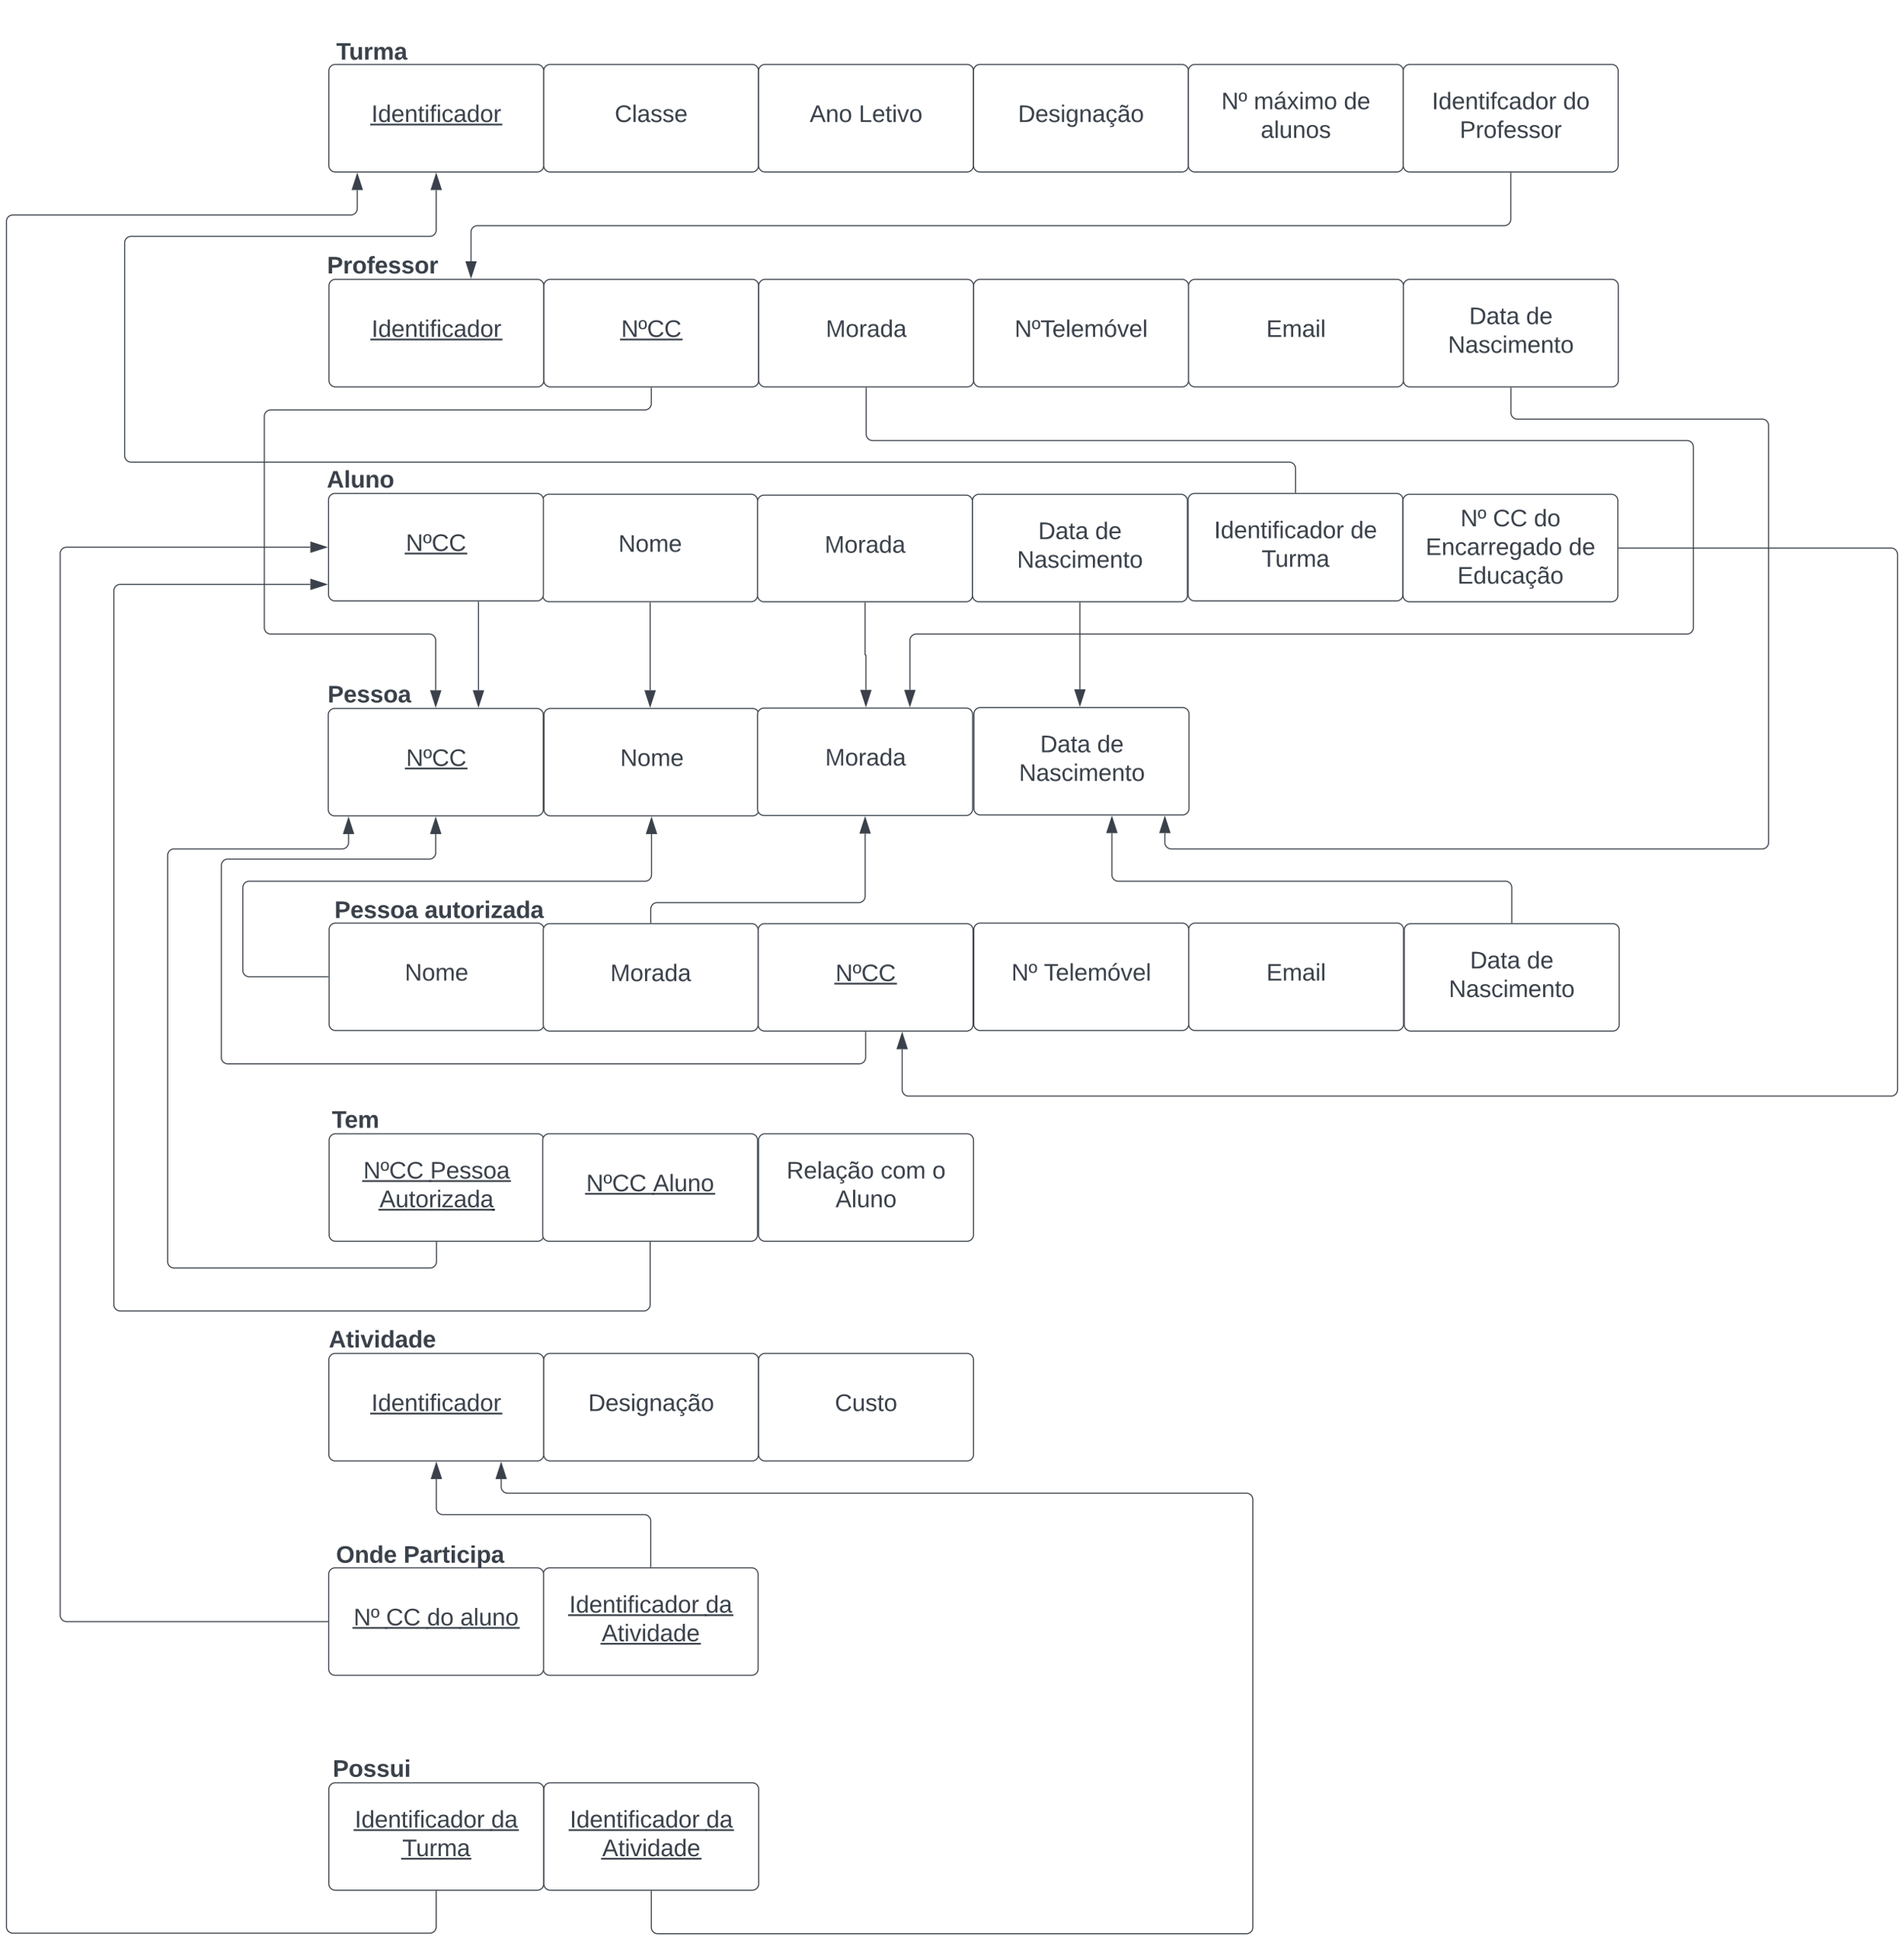 <svg xmlns="http://www.w3.org/2000/svg" xmlns:xlink="http://www.w3.org/1999/xlink" xmlns:lucid="lucid" width="1772" height="1805.5"><g transform="translate(1906 -240)" lucid:page-tab-id="0_0"><path d="M-2000 0H0v2500h-2000z" fill="#fff"/><path d="M-1600 306a6 6 0 0 1 6-6h188a6 6 0 0 1 6 6v88a6 6 0 0 1-6 6h-188a6 6 0 0 1-6-6z" stroke="#3a414a" fill="#fff"/><use xlink:href="#a" transform="matrix(1,0,0,1,-1588,312) translate(27.599 41.528)"/><path d="M-1400 306a6 6 0 0 1 6-6h188a6 6 0 0 1 6 6v88a6 6 0 0 1-6 6h-188a6 6 0 0 1-6-6z" stroke="#3a414a" fill="#fff"/><use xlink:href="#b" transform="matrix(1,0,0,1,-1388,312) translate(54.111 41.528)"/><path d="M-1200 306a6 6 0 0 1 6-6h188a6 6 0 0 1 6 6v88a6 6 0 0 1-6 6h-188a6 6 0 0 1-6-6z" stroke="#3a414a" fill="#fff"/><use xlink:href="#c" transform="matrix(1,0,0,1,-1188,312) translate(35.562 41.528)"/><use xlink:href="#d" transform="matrix(1,0,0,1,-1188,312) translate(81.241 41.528)"/><path d="M-1000 306a6 6 0 0 1 6-6h188a6 6 0 0 1 6 6v88a6 6 0 0 1-6 6h-188a6 6 0 0 1-6-6z" stroke="#3a414a" fill="#fff"/><use xlink:href="#e" transform="matrix(1,0,0,1,-988,312) translate(29.42 41.528)"/><path d="M-800 306a6 6 0 0 1 6-6h188a6 6 0 0 1 6 6v88a6 6 0 0 1-6 6h-188a6 6 0 0 1-6-6z" stroke="#3a414a" fill="#fff"/><use xlink:href="#f" transform="matrix(1,0,0,1,-788,312) translate(18.648 29.653)"/><use xlink:href="#g" transform="matrix(1,0,0,1,-788,312) translate(48.895 29.653)"/><use xlink:href="#h" transform="matrix(1,0,0,1,-788,312) translate(132.66 29.653)"/><use xlink:href="#i" transform="matrix(1,0,0,1,-788,312) translate(55.315 56.319)"/><path d="M-1600 266a6 6 0 0 1 6-6h68a6 6 0 0 1 6 6v48a6 6 0 0 1-6 6h-68a6 6 0 0 1-6-6z" stroke="#000" stroke-opacity="0" fill="#fff" fill-opacity="0"/><use xlink:href="#j" transform="matrix(1,0,0,1,-1595,265) translate(1.944 30.528)"/><path d="M-1600 1505.5a6 6 0 0 1 6-6h188a6 6 0 0 1 6 6v88a6 6 0 0 1-6 6h-188a6 6 0 0 1-6-6z" stroke="#3a414a" fill="#fff"/><use xlink:href="#a" transform="matrix(1,0,0,1,-1588,1511.5) translate(27.599 41.528)"/><path d="M-1400 1505.5a6 6 0 0 1 6-6h188a6 6 0 0 1 6 6v88a6 6 0 0 1-6 6h-188a6 6 0 0 1-6-6z" stroke="#3a414a" fill="#fff"/><use xlink:href="#e" transform="matrix(1,0,0,1,-1388,1511.5) translate(29.42 41.528)"/><path d="M-1200 1505.5a6 6 0 0 1 6-6h188a6 6 0 0 1 6 6v88a6 6 0 0 1-6 6h-188a6 6 0 0 1-6-6z" stroke="#3a414a" fill="#fff"/><use xlink:href="#k" transform="matrix(1,0,0,1,-1188,1511.5) translate(59.019 41.528)"/><path d="M-1600.13 1465.5a6 6 0 0 1 6-6h88a6 6 0 0 1 6 6v48a6 6 0 0 1-6 6h-88a6 6 0 0 1-6-6z" stroke="#000" stroke-opacity="0" fill="#fff" fill-opacity="0"/><use xlink:href="#l" transform="matrix(1,0,0,1,-1595.134,1464.5) translate(-4.877 29.444)"/><path d="M-1599.73 1105a6 6 0 0 1 6-6h188a6 6 0 0 1 6 6v88a6 6 0 0 1-6 6h-188a6 6 0 0 1-6-6z" stroke="#3a414a" fill="#fff"/><use xlink:href="#m" transform="matrix(1,0,0,1,-1587.731,1111) translate(58.432 41.528)"/><path d="M-1200.4 1105.5a6 6 0 0 1 6-6h188a6 6 0 0 1 6 6v88a6 6 0 0 1-6 6h-188a6 6 0 0 1-6-6z" stroke="#3a414a" fill="#fff"/><use xlink:href="#n" transform="matrix(1,0,0,1,-1188.403,1111.5) translate(59.975 41.528)"/><path d="M-1400.4 1105.5a6 6 0 0 1 6-6h188a6 6 0 0 1 6 6v88a6 6 0 0 1-6 6h-188a6 6 0 0 1-6-6z" stroke="#3a414a" fill="#fff"/><use xlink:href="#o" transform="matrix(1,0,0,1,-1388.403,1111.5) translate(50.407 41.528)"/><path d="M-999.73 1105a6 6 0 0 1 6-6h188a6 6 0 0 1 6 6v88a6 6 0 0 1-6 6h-188a6 6 0 0 1-6-6z" stroke="#3a414a" fill="#fff"/><use xlink:href="#f" transform="matrix(1,0,0,1,-987.731,1111) translate(23 41.528)"/><use xlink:href="#p" transform="matrix(1,0,0,1,-987.731,1111) translate(53.247 41.528)"/><path d="M-799.73 1105a6 6 0 0 1 6-6h188a6 6 0 0 1 6 6v88a6 6 0 0 1-6 6h-188a6 6 0 0 1-6-6z" stroke="#3a414a" fill="#fff"/><use xlink:href="#q" transform="matrix(1,0,0,1,-787.731,1111) translate(60.315 41.528)"/><path d="M-599.06 1105.5a6 6 0 0 1 6-6h188a6 6 0 0 1 6 6v88a6 6 0 0 1-6 6h-188a6 6 0 0 1-6-6z" stroke="#3a414a" fill="#fff"/><use xlink:href="#r" transform="matrix(1,0,0,1,-587.059,1111.5) translate(49.142 29.653)"/><use xlink:href="#h" transform="matrix(1,0,0,1,-587.059,1111.5) translate(102.167 29.653)"/><use xlink:href="#s" transform="matrix(1,0,0,1,-587.059,1111.5) translate(29.451 56.319)"/><path d="M-1599.73 1065a6 6 0 0 1 6-6h228a6 6 0 0 1 6 6v48a6 6 0 0 1-6 6h-228a6 6 0 0 1-6-6z" stroke="#000" stroke-opacity="0" fill="#fff" fill-opacity="0"/><use xlink:href="#t" transform="matrix(1,0,0,1,-1594.731,1064) translate(0 30.278)"/><use xlink:href="#u" transform="matrix(1,0,0,1,-1594.731,1064) translate(83.889 30.278)"/><path d="M-1400.94 705.94a6 6 0 0 1 6-6h188a6 6 0 0 1 6 6v88a6 6 0 0 1-6 6h-188a6 6 0 0 1-6-6z" stroke="#3a414a" fill="#fff"/><use xlink:href="#m" transform="matrix(1,0,0,1,-1388.941,711.938) translate(58.432 41.528)"/><path d="M-1200.94 706.8a6 6 0 0 1 6-6h188a6 6 0 0 1 6 6V794a6 6 0 0 1-6 6h-188a6 6 0 0 1-6-6z" stroke="#3a414a" fill="#fff"/><use xlink:href="#o" transform="matrix(1,0,0,1,-1188.941,712.812) translate(50.407 41.528)"/><path d="M-1600.27 705.2a6 6 0 0 1 6-6h188a6 6 0 0 1 6 6v88a6 6 0 0 1-6 6h-188a6 6 0 0 1-6-6z" stroke="#3a414a" fill="#fff"/><use xlink:href="#n" transform="matrix(1,0,0,1,-1588.269,711.188) translate(59.975 41.528)"/><path d="M-1000.94 706a6 6 0 0 1 6-6h188a6 6 0 0 1 6 6v88a6 6 0 0 1-6 6h-188a6 6 0 0 1-6-6z" stroke="#3a414a" fill="#fff"/><use xlink:href="#r" transform="matrix(1,0,0,1,-988.941,712) translate(49.142 29.653)"/><use xlink:href="#h" transform="matrix(1,0,0,1,-988.941,712) translate(102.167 29.653)"/><use xlink:href="#s" transform="matrix(1,0,0,1,-988.941,712) translate(29.451 56.319)"/><path d="M-1600.54 665.3a6 6 0 0 1 6-6h48a6 6 0 0 1 6 6v48a6 6 0 0 1-6 6h-48a6 6 0 0 1-6-6z" stroke="#000" stroke-opacity="0" fill="#fff" fill-opacity="0"/><use xlink:href="#v" transform="matrix(1,0,0,1,-1595.538,664.313) translate(-6.358 29.444)"/><path d="M-1599.87 506a6 6 0 0 1 6-6h188a6 6 0 0 1 6 6v88a6 6 0 0 1-6 6h-188a6 6 0 0 1-6-6z" stroke="#3a414a" fill="#fff"/><use xlink:href="#a" transform="matrix(1,0,0,1,-1587.866,512) translate(27.599 41.528)"/><path d="M-1399.87 506a6 6 0 0 1 6-6h188a6 6 0 0 1 6 6v88a6 6 0 0 1-6 6h-188a6 6 0 0 1-6-6z" stroke="#3a414a" fill="#fff"/><use xlink:href="#n" transform="matrix(1,0,0,1,-1387.866,512) translate(59.975 41.528)"/><path d="M-1199.87 506a6 6 0 0 1 6-6h188a6 6 0 0 1 6 6v88a6 6 0 0 1-6 6h-188a6 6 0 0 1-6-6z" stroke="#3a414a" fill="#fff"/><use xlink:href="#o" transform="matrix(1,0,0,1,-1187.866,512) translate(50.407 41.528)"/><path d="M-999.87 506a6 6 0 0 1 6-6h188a6 6 0 0 1 6 6v88a6 6 0 0 1-6 6h-188a6 6 0 0 1-6-6z" stroke="#3a414a" fill="#fff"/><use xlink:href="#w" transform="matrix(1,0,0,1,-987.866,512) translate(26.086 41.528)"/><path d="M-799.87 506a6 6 0 0 1 6-6h188a6 6 0 0 1 6 6v88a6 6 0 0 1-6 6h-188a6 6 0 0 1-6-6z" stroke="#3a414a" fill="#fff"/><use xlink:href="#q" transform="matrix(1,0,0,1,-787.866,512) translate(60.315 41.528)"/><path d="M-599.87 506a6 6 0 0 1 6-6h188a6 6 0 0 1 6 6v88a6 6 0 0 1-6 6h-188a6 6 0 0 1-6-6z" stroke="#3a414a" fill="#fff"/><use xlink:href="#r" transform="matrix(1,0,0,1,-587.866,512) translate(49.142 29.653)"/><use xlink:href="#h" transform="matrix(1,0,0,1,-587.866,512) translate(102.167 29.653)"/><use xlink:href="#s" transform="matrix(1,0,0,1,-587.866,512) translate(29.451 56.319)"/><path d="M-1594.87 466a6 6 0 0 1 6-6h78a6 6 0 0 1 6 6v48a6 6 0 0 1-6 6h-78a6 6 0 0 1-6-6z" stroke="#000" stroke-opacity="0" fill="#fff" fill-opacity="0"/><use xlink:href="#x" transform="matrix(1,0,0,1,-1589.866,465) translate(-11.759 29.444)"/><path d="M-800.27 705.2a6 6 0 0 1 6-6h188a6 6 0 0 1 6 6v88a6 6 0 0 1-6 6h-188a6 6 0 0 1-6-6z" stroke="#3a414a" fill="#fff"/><use xlink:href="#y" transform="matrix(1,0,0,1,-788.269,711.188) translate(12.167 29.653)"/><use xlink:href="#h" transform="matrix(1,0,0,1,-788.269,711.188) translate(139.142 29.653)"/><use xlink:href="#z" transform="matrix(1,0,0,1,-788.269,711.188) translate(56.395 56.319)"/><path d="M-1400.4 1705a6 6 0 0 1 6-6h188a6 6 0 0 1 6 6v88a6 6 0 0 1-6 6h-188a6 6 0 0 1-6-6z" stroke="#3a414a" fill="#fff"/><use xlink:href="#A" transform="matrix(1,0,0,1,-1388.403,1711) translate(12.167 29.653)"/><use xlink:href="#B" transform="matrix(1,0,0,1,-1388.403,1711) translate(139.142 29.653)"/><use xlink:href="#C" transform="matrix(1,0,0,1,-1388.403,1711) translate(42.383 56.319)"/><path d="M-1600.13 1705a6 6 0 0 1 6-6h188a6 6 0 0 1 6 6v88a6 6 0 0 1-6 6h-188a6 6 0 0 1-6-6z" stroke="#3a414a" fill="#fff"/><use xlink:href="#D" transform="matrix(1,0,0,1,-1588.134,1711) translate(11.241 41.528)"/><use xlink:href="#E" transform="matrix(1,0,0,1,-1588.134,1711) translate(41.488 41.528)"/><use xlink:href="#F" transform="matrix(1,0,0,1,-1588.134,1711) translate(79.636 41.528)"/><use xlink:href="#G" transform="matrix(1,0,0,1,-1588.134,1711) translate(110.5 41.528)"/><path d="M-1600 1905a6 6 0 0 1 6-6h188a6 6 0 0 1 6 6v88a6 6 0 0 1-6 6h-188a6 6 0 0 1-6-6z" stroke="#3a414a" fill="#fff"/><use xlink:href="#A" transform="matrix(1,0,0,1,-1588,1911) translate(12.167 29.653)"/><use xlink:href="#B" transform="matrix(1,0,0,1,-1588,1911) translate(139.142 29.653)"/><use xlink:href="#H" transform="matrix(1,0,0,1,-1588,1911) translate(56.395 56.319)"/><path d="M-1399.87 1905a6 6 0 0 1 6-6h188a6 6 0 0 1 6 6v88a6 6 0 0 1-6 6h-188a6 6 0 0 1-6-6z" stroke="#3a414a" fill="#fff"/><use xlink:href="#A" transform="matrix(1,0,0,1,-1387.866,1911) translate(12.167 29.653)"/><use xlink:href="#B" transform="matrix(1,0,0,1,-1387.866,1911) translate(139.142 29.653)"/><use xlink:href="#C" transform="matrix(1,0,0,1,-1387.866,1911) translate(42.383 56.319)"/><path d="M-1600 1865a6 6 0 0 1 6-6h68a6 6 0 0 1 6 6v48a6 6 0 0 1-6 6h-68a6 6 0 0 1-6-6z" stroke="#000" stroke-opacity="0" fill="#fff" fill-opacity="0"/><use xlink:href="#I" transform="matrix(1,0,0,1,-1595,1864) translate(-1.358 29.444)"/><path d="M-1600 1665a6 6 0 0 1 6-6h158a6 6 0 0 1 6 6v48a6 6 0 0 1-6 6h-158a6 6 0 0 1-6-6z" stroke="#000" stroke-opacity="0" fill="#fff" fill-opacity="0"/><use xlink:href="#J" transform="matrix(1,0,0,1,-1595,1664) translate(1.728 30.278)"/><use xlink:href="#K" transform="matrix(1,0,0,1,-1595,1664) translate(64.568 30.278)"/><path d="M-600 306a6 6 0 0 1 6-6h188a6 6 0 0 1 6 6v88a6 6 0 0 1-6 6h-188a6 6 0 0 1-6-6z" stroke="#3a414a" fill="#fff"/><use xlink:href="#L" transform="matrix(1,0,0,1,-588,312) translate(14.605 29.653)"/><use xlink:href="#M" transform="matrix(1,0,0,1,-588,312) translate(136.704 29.653)"/><use xlink:href="#N" transform="matrix(1,0,0,1,-588,312) translate(40.531 56.319)"/><path d="M-1500 2000v33a6 6 0 0 1-6 6h-388a6 6 0 0 1-6-6V446a6 6 0 0 1 6-6h314.53a6 6 0 0 0 6-6v-17.12" stroke="#3a414a" fill="none"/><path d="M-1499.5 2000h-1v-.5h1z" stroke="#3a414a" stroke-width=".05" fill="#3a414a"/><path d="M-1573.47 402.12l4.63 14.26h-9.27z" stroke="#3a414a" fill="#3a414a"/><path d="M-1300.4 1698v-42.5a6 6 0 0 0-6-6h-187.47a6 6 0 0 1-6-6v-27.12" stroke="#3a414a" fill="none"/><path d="M-1299.9 1698.5h-1v-.5h1z" stroke="#3a414a" stroke-width=".05" fill="#3a414a"/><path d="M-1499.87 1601.62l4.64 14.26h-9.27z" stroke="#3a414a" fill="#3a414a"/><path d="M-600.27 706a6 6 0 0 1 6-6h188a6 6 0 0 1 6 6v88a6 6 0 0 1-6 6h-188a6 6 0 0 1-6-6z" stroke="#3a414a" fill="#fff"/><use xlink:href="#f" transform="matrix(1,0,0,1,-588.269,712) translate(41.457 17.778)"/><use xlink:href="#O" transform="matrix(1,0,0,1,-588.269,712) translate(71.704 17.778)"/><use xlink:href="#M" transform="matrix(1,0,0,1,-588.269,712) translate(109.852 17.778)"/><use xlink:href="#P" transform="matrix(1,0,0,1,-588.269,712) translate(9.049 44.444)"/><use xlink:href="#h" transform="matrix(1,0,0,1,-588.269,712) translate(142.259 44.444)"/><use xlink:href="#Q" transform="matrix(1,0,0,1,-588.269,712) translate(38.617 71.111)"/><path d="M-1299.87 2000v33.5a6 6 0 0 0 6 6H-746a6 6 0 0 0 6-6v-398a6 6 0 0 0-6-6h-687.6a6 6 0 0 1-6-6v-7.12" stroke="#3a414a" fill="none"/><path d="M-1299.37 2000h-1v-.5h1z" stroke="#3a414a" stroke-width=".05" fill="#3a414a"/><path d="M-1439.6 1601.62l4.63 14.26h-9.26z" stroke="#3a414a" fill="#3a414a"/><path d="M-1599.73 1301.06a6 6 0 0 1 6-6h188a6 6 0 0 1 6 6v88a6 6 0 0 1-6 6h-188a6 6 0 0 1-6-6z" stroke="#3a414a" fill="#fff"/><use xlink:href="#R" transform="matrix(1,0,0,1,-1587.731,1307.062) translate(19.852 29.653)"/><use xlink:href="#S" transform="matrix(1,0,0,1,-1587.731,1307.062) translate(82.074 29.653)"/><use xlink:href="#T" transform="matrix(1,0,0,1,-1587.731,1307.062) translate(34.975 56.319)"/><path d="M-1400.94 1301.06a6 6 0 0 1 6-6h188a6 6 0 0 1 6 6v88a6 6 0 0 1-6 6h-188a6 6 0 0 1-6-6z" stroke="#3a414a" fill="#fff"/><use xlink:href="#U" transform="matrix(1,0,0,1,-1388.941,1307.062) translate(28.525 41.528)"/><use xlink:href="#V" transform="matrix(1,0,0,1,-1388.941,1307.062) translate(90.747 41.528)"/><path d="M-1200 1301.06a6 6 0 0 1 6-6h188a6 6 0 0 1 6 6v88a6 6 0 0 1-6 6h-188a6 6 0 0 1-6-6z" stroke="#3a414a" fill="#fff"/><use xlink:href="#W" transform="matrix(1,0,0,1,-1188,1307.062) translate(14.019 29.653)"/><use xlink:href="#X" transform="matrix(1,0,0,1,-1188,1307.062) translate(101.549 29.653)"/><use xlink:href="#Y" transform="matrix(1,0,0,1,-1188,1307.062) translate(149.636 29.653)"/><use xlink:href="#Z" transform="matrix(1,0,0,1,-1188,1307.062) translate(59.636 56.319)"/><path d="M-1600.13 1261.06a6 6 0 0 1 6-6h38a6 6 0 0 1 6 6v48a6 6 0 0 1-6 6h-38a6 6 0 0 1-6-6z" stroke="#000" stroke-opacity="0" fill="#fff" fill-opacity="0"/><use xlink:href="#aa" transform="matrix(1,0,0,1,-1595.134,1260.062) translate(-1.975 29.444)"/><path d="M-1600.54 905.25a6 6 0 0 1 6-6h188.14a6 6 0 0 1 6 6v88a6 6 0 0 1-6 6h-188.14a6 6 0 0 1-6-6z" stroke="#3a414a" fill="#fff"/><use xlink:href="#ab" transform="matrix(1,0,0,1,-1588.538,911.25) translate(60.475 41.528)"/><path d="M-1399.73 905.25a6 6 0 0 1 6-6h188.13a6 6 0 0 1 6 6v88a6 6 0 0 1-6 6h-188.13a6 6 0 0 1-6-6z" stroke="#3a414a" fill="#fff"/><use xlink:href="#ac" transform="matrix(1,0,0,1,-1387.731,911.25) translate(58.932 41.528)"/><path d="M-1200.94 904.88a6 6 0 0 1 6-6h188.13a6 6 0 0 1 6 6v88a6 6 0 0 1-6 6h-188.14a6 6 0 0 1-6-6z" stroke="#3a414a" fill="#fff"/><use xlink:href="#ad" transform="matrix(1,0,0,1,-1188.941,910.875) translate(50.907 41.528)"/><path d="M-999.6 904.38a6 6 0 0 1 6-6h188.14a6 6 0 0 1 6 6v88a6 6 0 0 1-6 6H-993.6a6 6 0 0 1-6-6z" stroke="#3a414a" fill="#fff"/><use xlink:href="#ae" transform="matrix(1,0,0,1,-987.597,910.375) translate(49.642 29.653)"/><use xlink:href="#af" transform="matrix(1,0,0,1,-987.597,910.375) translate(102.667 29.653)"/><use xlink:href="#ag" transform="matrix(1,0,0,1,-987.597,910.375) translate(29.951 56.319)"/><path d="M-1599.73 865.25a6 6 0 0 1 6-6h63a6 6 0 0 1 6 6v48a6 6 0 0 1-6 6h-63a6 6 0 0 1-6-6z" stroke="#000" stroke-opacity="0" fill="#fff" fill-opacity="0"/><use xlink:href="#ah" transform="matrix(1,0,0,1,-1594.731,864.25) translate(-6.358 29.444)"/><path d="M-500 401v43a6 6 0 0 1-6 6h-955.6a6 6 0 0 0-6 6v27.12" stroke="#3a414a" fill="none"/><path d="M-499.5 401h-1v-.5h1z" stroke="#3a414a" stroke-width=".05" fill="#3a414a"/><path d="M-1467.6 497.88l-4.63-14.26h9.27z" stroke="#3a414a" fill="#3a414a"/><path d="M-1600.73 1149H-1674a6 6 0 0 1-6-6v-77a6 6 0 0 1 6-6h368.34a6 6 0 0 0 6-6v-37.87" stroke="#3a414a" fill="none"/><path d="M-1600.23 1149.5h-.5v-1h.5z" stroke="#3a414a" stroke-width=".05" fill="#3a414a"/><path d="M-1299.66 1001.37l4.63 14.26h-9.27z" stroke="#3a414a" fill="#3a414a"/><path d="M-1499.73 1396.06V1414a6 6 0 0 1-6 6H-1744a6 6 0 0 1-6-6v-378a6 6 0 0 1 6-6h156.4a6 6 0 0 0 6-6v-7.87" stroke="#3a414a" fill="none"/><path d="M-1499.23 1396.08h-1v-.52h1z" stroke="#3a414a" stroke-width=".05" fill="#3a414a"/><path d="M-1581.6 1001.37l4.63 14.26h-9.26z" stroke="#3a414a" fill="#3a414a"/><path d="M-1100.4 1200.5v23.5a6 6 0 0 1-6 6H-1694a6 6 0 0 1-6-6v-178.5a6 6 0 0 1 6-6h187.53a6 6 0 0 0 6-6v-17.37" stroke="#3a414a" fill="none"/><path d="M-1099.9 1200.5h-1v-.5h1z" stroke="#3a414a" stroke-width=".05" fill="#3a414a"/><path d="M-1500.47 1001.37l4.63 14.26h-9.27z" stroke="#3a414a" fill="#3a414a"/><path d="M-499.06 1098.5V1066a6 6 0 0 0-6-6H-865.2a6 6 0 0 1-6-6v-38.74" stroke="#3a414a" fill="none"/><path d="M-498.56 1099h-1v-.5h1z" stroke="#3a414a" stroke-width=".05" fill="#3a414a"/><path d="M-871.2 1000.5l4.65 14.26h-9.28z" stroke="#3a414a" fill="#3a414a"/><path d="M-1299.87 601v14.5a6 6 0 0 1-6 6H-1654a6 6 0 0 0-6 6V824a6 6 0 0 0 6 6h147.53a6 6 0 0 1 6 6v46.37" stroke="#3a414a" fill="none"/><path d="M-1299.37 601h-1v-.5h1z" stroke="#3a414a" stroke-width=".05" fill="#3a414a"/><path d="M-1500.47 897.13l-4.64-14.26h9.26z" stroke="#3a414a" fill="#3a414a"/><path d="M-1460.67 800.2v82.17" stroke="#3a414a" fill="none"/><path d="M-1460.17 800.2h-1v-.5h1z" stroke="#3a414a" stroke-width=".05" fill="#3a414a"/><path d="M-1460.67 897.13l-4.63-14.26h9.27z" stroke="#3a414a" fill="#3a414a"/><path d="M-1300.94 800.94v81.43" stroke="#3a414a" fill="none"/><path d="M-1300.44 800.95h-1v-.5h1z" stroke="#3a414a" stroke-width=".05" fill="#3a414a"/><path d="M-1300.94 897.13l-4.64-14.26h9.27z" stroke="#3a414a" fill="#3a414a"/><path d="M-1099.87 601v43a6 6 0 0 0 6 6H-336a6 6 0 0 1 6 6v168a6 6 0 0 1-6 6h-717.2a6 6 0 0 0-6 6v46" stroke="#3a414a" fill="none"/><path d="M-1099.37 601h-1v-.5h1z" stroke="#3a414a" stroke-width=".05" fill="#3a414a"/><path d="M-1059.2 896.76l-4.64-14.27h9.27z" stroke="#3a414a" fill="#3a414a"/><path d="M-499.87 601v23a6 6 0 0 0 6 6H-266a6 6 0 0 1 6 6v388a6 6 0 0 1-6 6h-549.86a6 6 0 0 1-6-6v-8.74" stroke="#3a414a" fill="none"/><path d="M-499.37 601h-1v-.5h1z" stroke="#3a414a" stroke-width=".05" fill="#3a414a"/><path d="M-821.86 1000.5l4.64 14.26h-9.27z" stroke="#3a414a" fill="#3a414a"/><path d="M-1100.94 801v48.03a.4.4 0 0 0 .4.4.4.4 0 0 1 .4.4V882" stroke="#3a414a" fill="none"/><path d="M-1100.44 801h-1v-.5h1z" stroke="#3a414a" stroke-width=".05" fill="#3a414a"/><path d="M-1100.13 896.76l-4.64-14.27h9.27z" stroke="#3a414a" fill="#3a414a"/><path d="M-900.94 801v80.5" stroke="#3a414a" fill="none"/><path d="M-900.44 801h-1v-.5h1z" stroke="#3a414a" stroke-width=".05" fill="#3a414a"/><path d="M-900.94 896.26l-4.64-14.27h9.28z" stroke="#3a414a" fill="#3a414a"/><path d="M-399.27 750H-146a6 6 0 0 1 6 6v498a6 6 0 0 1-6 6h-914.4a6 6 0 0 1-6-6v-37.62" stroke="#3a414a" fill="none"/><path d="M-399.26 750.5h-.5v-1h.5z" stroke="#3a414a" stroke-width=".05" fill="#3a414a"/><path d="M-1066.4 1201.62l4.63 14.26h-9.27z" stroke="#3a414a" fill="#3a414a"/><path d="M-1601.13 1749H-1844a6 6 0 0 1-6-6V755.2a6 6 0 0 1 6-6h226.85" stroke="#3a414a" fill="none"/><path d="M-1600.63 1749.5h-.52v-1h.52z" stroke="#3a414a" stroke-width=".05" fill="#3a414a"/><path d="M-1602.4 749.2l-14.25 4.62v-9.27z" stroke="#3a414a" fill="#3a414a"/><path d="M-1300.4 1098.5V1086a6 6 0 0 1 6-6h187.53a6 6 0 0 0 6-6v-58.24" stroke="#3a414a" fill="none"/><path d="M-1299.9 1099h-1v-.5h1z" stroke="#3a414a" stroke-width=".05" fill="#3a414a"/><path d="M-1100.87 1001l4.63 14.26h-9.27z" stroke="#3a414a" fill="#3a414a"/><path d="M-1300.94 1396.06V1454a6 6 0 0 1-6 6H-1794a6 6 0 0 1-6-6V789.8a6 6 0 0 1 6-6h176.85" stroke="#3a414a" fill="none"/><path d="M-1300.44 1396.08h-1v-.52h1z" stroke="#3a414a" stroke-width=".05" fill="#3a414a"/><path d="M-1602.4 783.8l-14.25 4.62v-9.27z" stroke="#3a414a" fill="#3a414a"/><path d="M-700.27 698.2V676a6 6 0 0 0-6-6H-1784a6 6 0 0 1-6-6V466a6 6 0 0 1 6-6h278a6 6 0 0 0 6-6v-37.12" stroke="#3a414a" fill="none"/><path d="M-699.77 698.7h-1v-.53h1z" stroke="#3a414a" stroke-width=".05" fill="#3a414a"/><path d="M-1500 402.12l4.63 14.26h-9.27z" stroke="#3a414a" fill="#3a414a"/><defs><path fill="#3a414a" d="M33 0v-248h34V0H33" id="ai"/><path fill="#3a414a" d="M85-194c31 0 48 13 60 33l-1-100h32l1 261h-30c-2-10 0-23-3-31C134-8 116 4 85 4 32 4 16-35 15-94c0-66 23-100 70-100zm9 24c-40 0-46 34-46 75 0 40 6 74 45 74 42 0 51-32 51-76 0-42-9-74-50-73" id="aj"/><path fill="#3a414a" d="M100-194c63 0 86 42 84 106H49c0 40 14 67 53 68 26 1 43-12 49-29l28 8c-11 28-37 45-77 45C44 4 14-33 15-96c1-61 26-98 85-98zm52 81c6-60-76-77-97-28-3 7-6 17-6 28h103" id="ak"/><path fill="#3a414a" d="M117-194c89-4 53 116 60 194h-32v-121c0-31-8-49-39-48C34-167 62-67 57 0H25l-1-190h30c1 10-1 24 2 32 11-22 29-35 61-36" id="al"/><path fill="#3a414a" d="M59-47c-2 24 18 29 38 22v24C64 9 27 4 27-40v-127H5v-23h24l9-43h21v43h35v23H59v120" id="am"/><path fill="#3a414a" d="M24-231v-30h32v30H24zM24 0v-190h32V0H24" id="an"/><path fill="#3a414a" d="M101-234c-31-9-42 10-38 44h38v23H63V0H32v-167H5v-23h27c-7-52 17-82 69-68v24" id="ao"/><path fill="#3a414a" d="M96-169c-40 0-48 33-48 73s9 75 48 75c24 0 41-14 43-38l32 2c-6 37-31 61-74 61-59 0-76-41-82-99-10-93 101-131 147-64 4 7 5 14 7 22l-32 3c-4-21-16-35-41-35" id="ap"/><path fill="#3a414a" d="M141-36C126-15 110 5 73 4 37 3 15-17 15-53c-1-64 63-63 125-63 3-35-9-54-41-54-24 1-41 7-42 31l-33-3c5-37 33-52 76-52 45 0 72 20 72 64v82c-1 20 7 32 28 27v20c-31 9-61-2-59-35zM48-53c0 20 12 33 32 33 41-3 63-29 60-74-43 2-92-5-92 41" id="aq"/><path fill="#3a414a" d="M100-194c62-1 85 37 85 99 1 63-27 99-86 99S16-35 15-95c0-66 28-99 85-99zM99-20c44 1 53-31 53-75 0-43-8-75-51-75s-53 32-53 75 10 74 51 75" id="ar"/><path fill="#3a414a" d="M114-163C36-179 61-72 57 0H25l-1-190h30c1 12-1 29 2 39 6-27 23-49 58-41v29" id="as"/><g id="a"><use transform="matrix(0.062,0,0,0.062,0,0)" xlink:href="#ai"/><use transform="matrix(0.062,0,0,0.062,6.173,0)" xlink:href="#aj"/><use transform="matrix(0.062,0,0,0.062,18.519,0)" xlink:href="#ak"/><use transform="matrix(0.062,0,0,0.062,30.864,0)" xlink:href="#al"/><use transform="matrix(0.062,0,0,0.062,43.21,0)" xlink:href="#am"/><use transform="matrix(0.062,0,0,0.062,49.383,0)" xlink:href="#an"/><use transform="matrix(0.062,0,0,0.062,54.259,0)" xlink:href="#ao"/><use transform="matrix(0.062,0,0,0.062,60.432,0)" xlink:href="#an"/><use transform="matrix(0.062,0,0,0.062,65.309,0)" xlink:href="#ap"/><use transform="matrix(0.062,0,0,0.062,76.42,0)" xlink:href="#aq"/><use transform="matrix(0.062,0,0,0.062,88.765,0)" xlink:href="#aj"/><use transform="matrix(0.062,0,0,0.062,101.111,0)" xlink:href="#ar"/><use transform="matrix(0.062,0,0,0.062,113.457,0)" xlink:href="#as"/><path fill="#3a414a" d="M-1.1 1.54h123v1.63h-123z"/></g><path fill="#3a414a" d="M212-179c-10-28-35-45-73-45-59 0-87 40-87 99 0 60 29 101 89 101 43 0 62-24 78-52l27 14C228-24 195 4 139 4 59 4 22-46 18-125c-6-104 99-153 187-111 19 9 31 26 39 46" id="at"/><path fill="#3a414a" d="M24 0v-261h32V0H24" id="au"/><path fill="#3a414a" d="M135-143c-3-34-86-38-87 0 15 53 115 12 119 90S17 21 10-45l28-5c4 36 97 45 98 0-10-56-113-15-118-90-4-57 82-63 122-42 12 7 21 19 24 35" id="av"/><g id="b"><use transform="matrix(0.062,0,0,0.062,0,0)" xlink:href="#at"/><use transform="matrix(0.062,0,0,0.062,15.988,0)" xlink:href="#au"/><use transform="matrix(0.062,0,0,0.062,20.864,0)" xlink:href="#aq"/><use transform="matrix(0.062,0,0,0.062,33.21,0)" xlink:href="#av"/><use transform="matrix(0.062,0,0,0.062,44.321,0)" xlink:href="#av"/><use transform="matrix(0.062,0,0,0.062,55.432,0)" xlink:href="#ak"/></g><path fill="#3a414a" d="M205 0l-28-72H64L36 0H1l101-248h38L239 0h-34zm-38-99l-47-123c-12 45-31 82-46 123h93" id="aw"/><g id="c"><use transform="matrix(0.062,0,0,0.062,0,0)" xlink:href="#aw"/><use transform="matrix(0.062,0,0,0.062,14.815,0)" xlink:href="#al"/><use transform="matrix(0.062,0,0,0.062,27.16,0)" xlink:href="#ar"/></g><path fill="#3a414a" d="M30 0v-248h33v221h125V0H30" id="ax"/><path fill="#3a414a" d="M108 0H70L1-190h34L89-25l56-165h34" id="ay"/><g id="d"><use transform="matrix(0.062,0,0,0.062,0,0)" xlink:href="#ax"/><use transform="matrix(0.062,0,0,0.062,12.346,0)" xlink:href="#ak"/><use transform="matrix(0.062,0,0,0.062,24.691,0)" xlink:href="#am"/><use transform="matrix(0.062,0,0,0.062,30.864,0)" xlink:href="#an"/><use transform="matrix(0.062,0,0,0.062,35.741,0)" xlink:href="#ay"/><use transform="matrix(0.062,0,0,0.062,46.852,0)" xlink:href="#ar"/></g><path fill="#3a414a" d="M30-248c118-7 216 8 213 122C240-48 200 0 122 0H30v-248zM63-27c89 8 146-16 146-99s-60-101-146-95v194" id="az"/><path fill="#3a414a" d="M177-190C167-65 218 103 67 71c-23-6-38-20-44-43l32-5c15 47 100 32 89-28v-30C133-14 115 1 83 1 29 1 15-40 15-95c0-56 16-97 71-98 29-1 48 16 59 35 1-10 0-23 2-32h30zM94-22c36 0 50-32 50-73 0-42-14-75-50-75-39 0-46 34-46 75s6 73 46 73" id="aA"/><path fill="#3a414a" d="M96-169c-40 0-48 33-48 73s9 75 48 75c24 0 41-14 43-38l32 2c-6 37-31 61-74 61-59 0-76-41-82-99-10-93 101-131 147-64 4 7 5 14 7 22l-32 3c-4-21-16-35-41-35zm3 187c19-1 33 8 33 26 0 31-30 33-64 32V58c18 2 39 4 41-13 1-15-18-13-34-13L87 0h19" id="aB"/><path fill="#3a414a" d="M141-36C126-15 110 5 73 4 37 3 15-17 15-53c-1-64 63-63 125-63 3-35-9-54-41-54-24 1-41 7-42 31l-33-3c5-37 33-52 76-52 45 0 72 20 72 64v82c-1 20 7 32 28 27v20c-31 9-61-2-59-35zM48-53c0 20 12 33 32 33 41-3 63-29 60-74-43 2-92-5-92 41zm117-205c-3 23-9 48-36 47-26-1-65-44-74 0H39c4-23 8-48 36-47s64 44 74 0h16" id="aC"/><g id="e"><use transform="matrix(0.062,0,0,0.062,0,0)" xlink:href="#az"/><use transform="matrix(0.062,0,0,0.062,15.988,0)" xlink:href="#ak"/><use transform="matrix(0.062,0,0,0.062,28.333,0)" xlink:href="#av"/><use transform="matrix(0.062,0,0,0.062,39.444,0)" xlink:href="#an"/><use transform="matrix(0.062,0,0,0.062,44.321,0)" xlink:href="#aA"/><use transform="matrix(0.062,0,0,0.062,56.667,0)" xlink:href="#al"/><use transform="matrix(0.062,0,0,0.062,69.012,0)" xlink:href="#aq"/><use transform="matrix(0.062,0,0,0.062,81.358,0)" xlink:href="#aB"/><use transform="matrix(0.062,0,0,0.062,92.469,0)" xlink:href="#aC"/><use transform="matrix(0.062,0,0,0.062,104.815,0)" xlink:href="#ar"/></g><path fill="#3a414a" d="M190 0L58-211 59 0H30v-248h39L202-35l-2-213h31V0h-41" id="aD"/><path fill="#3a414a" d="M66-252c43 0 62 25 61 69 0 43-19 69-62 69-41 0-60-27-60-69 0-43 19-69 61-69zm-1 119c29 0 36-19 36-50 0-30-5-50-34-50-30-1-36 21-36 50 0 28 6 50 34 50" id="aE"/><g id="f"><use transform="matrix(0.062,0,0,0.062,0,0)" xlink:href="#aD"/><use transform="matrix(0.062,0,0,0.062,15.988,0)" xlink:href="#aE"/></g><path fill="#3a414a" d="M210-169c-67 3-38 105-44 169h-31v-121c0-29-5-50-35-48C34-165 62-65 56 0H25l-1-190h30c1 10-1 24 2 32 10-44 99-50 107 0 11-21 27-35 58-36 85-2 47 119 55 194h-31v-121c0-29-5-49-35-48" id="aF"/><path fill="#3a414a" d="M141-36C126-15 110 5 73 4 37 3 15-17 15-53c-1-64 63-63 125-63 3-35-9-54-41-54-24 1-41 7-42 31l-33-3c5-37 33-52 76-52 45 0 72 20 72 64v82c-1 20 7 32 28 27v20c-31 9-61-2-59-35zM48-53c0 20 12 33 32 33 41-3 63-29 60-74-43 2-92-5-92 41zm25-158c8-23 27-35 38-54h36v5l-58 49H73" id="aG"/><path fill="#3a414a" d="M141 0L90-78 38 0H4l68-98-65-92h35l48 74 47-74h35l-64 92 68 98h-35" id="aH"/><g id="g"><use transform="matrix(0.062,0,0,0.062,0,0)" xlink:href="#aF"/><use transform="matrix(0.062,0,0,0.062,18.457,0)" xlink:href="#aG"/><use transform="matrix(0.062,0,0,0.062,30.802,0)" xlink:href="#aH"/><use transform="matrix(0.062,0,0,0.062,41.914,0)" xlink:href="#an"/><use transform="matrix(0.062,0,0,0.062,46.79,0)" xlink:href="#aF"/><use transform="matrix(0.062,0,0,0.062,65.247,0)" xlink:href="#ar"/></g><g id="h"><use transform="matrix(0.062,0,0,0.062,0,0)" xlink:href="#aj"/><use transform="matrix(0.062,0,0,0.062,12.346,0)" xlink:href="#ak"/></g><path fill="#3a414a" d="M84 4C-5 8 30-112 23-190h32v120c0 31 7 50 39 49 72-2 45-101 50-169h31l1 190h-30c-1-10 1-25-2-33-11 22-28 36-60 37" id="aI"/><g id="i"><use transform="matrix(0.062,0,0,0.062,0,0)" xlink:href="#aq"/><use transform="matrix(0.062,0,0,0.062,12.346,0)" xlink:href="#au"/><use transform="matrix(0.062,0,0,0.062,17.222,0)" xlink:href="#aI"/><use transform="matrix(0.062,0,0,0.062,29.568,0)" xlink:href="#al"/><use transform="matrix(0.062,0,0,0.062,41.914,0)" xlink:href="#ar"/><use transform="matrix(0.062,0,0,0.062,54.259,0)" xlink:href="#av"/></g><path fill="#3a414a" d="M136-208V0H84v-208H4v-40h212v40h-80" id="aJ"/><path fill="#3a414a" d="M85 4C-2 5 27-109 22-190h50c7 57-23 150 33 157 60-5 35-97 40-157h50l1 190h-47c-2-12 1-28-3-38-12 25-28 42-61 42" id="aK"/><path fill="#3a414a" d="M135-150c-39-12-60 13-60 57V0H25l-1-190h47c2 13-1 29 3 40 6-28 27-53 61-41v41" id="aL"/><path fill="#3a414a" d="M220-157c-53 9-28 100-34 157h-49v-107c1-27-5-49-29-50C55-147 81-57 75 0H25l-1-190h47c2 12-1 28 3 38 10-53 101-56 108 0 13-22 24-43 59-42 82 1 51 116 57 194h-49v-107c-1-25-5-48-29-50" id="aM"/><path fill="#3a414a" d="M133-34C117-15 103 5 69 4 32 3 11-16 11-54c-1-60 55-63 116-61 1-26-3-47-28-47-18 1-26 9-28 27l-52-2c7-38 36-58 82-57s74 22 75 68l1 82c-1 14 12 18 25 15v27c-30 8-71 5-69-32zm-48 3c29 0 43-24 42-57-32 0-66-3-65 30 0 17 8 27 23 27" id="aN"/><g id="j"><use transform="matrix(0.062,0,0,0.062,0,0)" xlink:href="#aJ"/><use transform="matrix(0.062,0,0,0.062,11.852,0)" xlink:href="#aK"/><use transform="matrix(0.062,0,0,0.062,25.37,0)" xlink:href="#aL"/><use transform="matrix(0.062,0,0,0.062,34.012,0)" xlink:href="#aM"/><use transform="matrix(0.062,0,0,0.062,53.765,0)" xlink:href="#aN"/></g><g id="k"><use transform="matrix(0.062,0,0,0.062,0,0)" xlink:href="#at"/><use transform="matrix(0.062,0,0,0.062,15.988,0)" xlink:href="#aI"/><use transform="matrix(0.062,0,0,0.062,28.333,0)" xlink:href="#av"/><use transform="matrix(0.062,0,0,0.062,39.444,0)" xlink:href="#am"/><use transform="matrix(0.062,0,0,0.062,45.617,0)" xlink:href="#ar"/></g><path fill="#3a414a" d="M199 0l-22-63H83L61 0H9l90-248h61L250 0h-51zm-33-102l-36-108c-10 38-24 72-36 108h72" id="aO"/><path fill="#3a414a" d="M115-3C79 11 28 4 28-45v-112H4v-33h27l15-45h31v45h36v33H77v99c-1 23 16 31 38 25v30" id="aP"/><path fill="#3a414a" d="M25-224v-37h50v37H25zM25 0v-190h50V0H25" id="aQ"/><path fill="#3a414a" d="M128 0H69L1-190h53L99-40l48-150h52" id="aR"/><path fill="#3a414a" d="M88-194c31-1 46 15 58 34l-1-101h50l1 261h-48c-2-10 0-23-3-31C134-8 116 4 84 4 32 4 16-41 15-95c0-56 19-97 73-99zm17 164c33 0 40-30 41-66 1-37-9-64-41-64s-38 30-39 65c0 43 13 65 39 65" id="aS"/><path fill="#3a414a" d="M185-48c-13 30-37 53-82 52C43 2 14-33 14-96s30-98 90-98c62 0 83 45 84 108H66c0 31 8 55 39 56 18 0 30-7 34-22zm-45-69c5-46-57-63-70-21-2 6-4 13-4 21h74" id="aT"/><g id="l"><use transform="matrix(0.062,0,0,0.062,0,0)" xlink:href="#aO"/><use transform="matrix(0.062,0,0,0.062,15.988,0)" xlink:href="#aP"/><use transform="matrix(0.062,0,0,0.062,23.333,0)" xlink:href="#aQ"/><use transform="matrix(0.062,0,0,0.062,29.506,0)" xlink:href="#aR"/><use transform="matrix(0.062,0,0,0.062,41.852,0)" xlink:href="#aQ"/><use transform="matrix(0.062,0,0,0.062,48.025,0)" xlink:href="#aS"/><use transform="matrix(0.062,0,0,0.062,61.543,0)" xlink:href="#aN"/><use transform="matrix(0.062,0,0,0.062,73.889,0)" xlink:href="#aS"/><use transform="matrix(0.062,0,0,0.062,87.407,0)" xlink:href="#aT"/></g><g id="m"><use transform="matrix(0.062,0,0,0.062,0,0)" xlink:href="#aD"/><use transform="matrix(0.062,0,0,0.062,15.988,0)" xlink:href="#ar"/><use transform="matrix(0.062,0,0,0.062,28.333,0)" xlink:href="#aF"/><use transform="matrix(0.062,0,0,0.062,46.79,0)" xlink:href="#ak"/></g><g id="n"><use transform="matrix(0.062,0,0,0.062,0,0)" xlink:href="#aD"/><use transform="matrix(0.062,0,0,0.062,15.988,0)" xlink:href="#aE"/><use transform="matrix(0.062,0,0,0.062,24.074,0)" xlink:href="#at"/><use transform="matrix(0.062,0,0,0.062,40.062,0)" xlink:href="#at"/><path fill="#3a414a" d="M-1.1 1.54h58.26v1.63H-1.1z"/></g><path fill="#3a414a" d="M240 0l2-218c-23 76-54 145-80 218h-23L58-218 59 0H30v-248h44l77 211c21-75 51-140 76-211h43V0h-30" id="aU"/><g id="o"><use transform="matrix(0.062,0,0,0.062,0,0)" xlink:href="#aU"/><use transform="matrix(0.062,0,0,0.062,18.457,0)" xlink:href="#ar"/><use transform="matrix(0.062,0,0,0.062,30.802,0)" xlink:href="#as"/><use transform="matrix(0.062,0,0,0.062,38.148,0)" xlink:href="#aq"/><use transform="matrix(0.062,0,0,0.062,50.494,0)" xlink:href="#aj"/><use transform="matrix(0.062,0,0,0.062,62.84,0)" xlink:href="#aq"/></g><path fill="#3a414a" d="M127-220V0H93v-220H8v-28h204v28h-85" id="aV"/><path fill="#3a414a" d="M100-194c62-1 85 37 85 99 1 63-27 99-86 99S16-35 15-95c0-66 28-99 85-99zM99-20c44 1 53-31 53-75 0-43-8-75-51-75s-53 32-53 75 10 74 51 75zM76-211c8-23 27-35 38-54h36v5l-58 49H76" id="aW"/><g id="p"><use transform="matrix(0.062,0,0,0.062,0,0)" xlink:href="#aV"/><use transform="matrix(0.062,0,0,0.062,11.049,0)" xlink:href="#ak"/><use transform="matrix(0.062,0,0,0.062,23.395,0)" xlink:href="#au"/><use transform="matrix(0.062,0,0,0.062,28.272,0)" xlink:href="#ak"/><use transform="matrix(0.062,0,0,0.062,40.617,0)" xlink:href="#aF"/><use transform="matrix(0.062,0,0,0.062,59.074,0)" xlink:href="#aW"/><use transform="matrix(0.062,0,0,0.062,71.42,0)" xlink:href="#ay"/><use transform="matrix(0.062,0,0,0.062,82.531,0)" xlink:href="#ak"/><use transform="matrix(0.062,0,0,0.062,94.877,0)" xlink:href="#au"/></g><path fill="#3a414a" d="M30 0v-248h187v28H63v79h144v27H63v87h162V0H30" id="aX"/><g id="q"><use transform="matrix(0.062,0,0,0.062,0,0)" xlink:href="#aX"/><use transform="matrix(0.062,0,0,0.062,14.815,0)" xlink:href="#aF"/><use transform="matrix(0.062,0,0,0.062,33.272,0)" xlink:href="#aq"/><use transform="matrix(0.062,0,0,0.062,45.617,0)" xlink:href="#an"/><use transform="matrix(0.062,0,0,0.062,50.494,0)" xlink:href="#au"/></g><g id="r"><use transform="matrix(0.062,0,0,0.062,0,0)" xlink:href="#az"/><use transform="matrix(0.062,0,0,0.062,15.988,0)" xlink:href="#aq"/><use transform="matrix(0.062,0,0,0.062,28.333,0)" xlink:href="#am"/><use transform="matrix(0.062,0,0,0.062,34.506,0)" xlink:href="#aq"/></g><g id="s"><use transform="matrix(0.062,0,0,0.062,0,0)" xlink:href="#aD"/><use transform="matrix(0.062,0,0,0.062,15.988,0)" xlink:href="#aq"/><use transform="matrix(0.062,0,0,0.062,28.333,0)" xlink:href="#av"/><use transform="matrix(0.062,0,0,0.062,39.444,0)" xlink:href="#ap"/><use transform="matrix(0.062,0,0,0.062,50.556,0)" xlink:href="#an"/><use transform="matrix(0.062,0,0,0.062,55.432,0)" xlink:href="#aF"/><use transform="matrix(0.062,0,0,0.062,73.889,0)" xlink:href="#ak"/><use transform="matrix(0.062,0,0,0.062,86.235,0)" xlink:href="#al"/><use transform="matrix(0.062,0,0,0.062,98.58,0)" xlink:href="#am"/><use transform="matrix(0.062,0,0,0.062,104.753,0)" xlink:href="#ar"/></g><path fill="#3a414a" d="M24-248c93 1 206-16 204 79-1 75-69 88-152 82V0H24v-248zm52 121c47 0 100 7 100-41 0-47-54-39-100-39v80" id="aY"/><path fill="#3a414a" d="M137-138c1-29-70-34-71-4 15 46 118 7 119 86 1 83-164 76-172 9l43-7c4 19 20 25 44 25 33 8 57-30 24-41C81-84 22-81 20-136c-2-80 154-74 161-7" id="aZ"/><path fill="#3a414a" d="M110-194c64 0 96 36 96 99 0 64-35 99-97 99-61 0-95-36-95-99 0-62 34-99 96-99zm-1 164c35 0 45-28 45-65 0-40-10-65-43-65-34 0-45 26-45 65 0 36 10 65 43 65" id="ba"/><g id="t"><use transform="matrix(0.062,0,0,0.062,0,0)" xlink:href="#aY"/><use transform="matrix(0.062,0,0,0.062,14.815,0)" xlink:href="#aT"/><use transform="matrix(0.062,0,0,0.062,27.16,0)" xlink:href="#aZ"/><use transform="matrix(0.062,0,0,0.062,39.506,0)" xlink:href="#aZ"/><use transform="matrix(0.062,0,0,0.062,51.852,0)" xlink:href="#ba"/><use transform="matrix(0.062,0,0,0.062,65.37,0)" xlink:href="#aN"/></g><path fill="#3a414a" d="M12 0v-35l95-120H19v-35h142v35L67-36h103V0H12" id="bb"/><g id="u"><use transform="matrix(0.062,0,0,0.062,0,0)" xlink:href="#aN"/><use transform="matrix(0.062,0,0,0.062,12.346,0)" xlink:href="#aK"/><use transform="matrix(0.062,0,0,0.062,25.864,0)" xlink:href="#aP"/><use transform="matrix(0.062,0,0,0.062,33.21,0)" xlink:href="#ba"/><use transform="matrix(0.062,0,0,0.062,46.728,0)" xlink:href="#aL"/><use transform="matrix(0.062,0,0,0.062,55.37,0)" xlink:href="#aQ"/><use transform="matrix(0.062,0,0,0.062,61.543,0)" xlink:href="#bb"/><use transform="matrix(0.062,0,0,0.062,72.654,0)" xlink:href="#aN"/><use transform="matrix(0.062,0,0,0.062,85,0)" xlink:href="#aS"/><use transform="matrix(0.062,0,0,0.062,98.519,0)" xlink:href="#aN"/></g><path fill="#3a414a" d="M25 0v-261h50V0H25" id="bc"/><path fill="#3a414a" d="M135-194c87-1 58 113 63 194h-50c-7-57 23-157-34-157-59 0-34 97-39 157H25l-1-190h47c2 12-1 28 3 38 12-26 28-41 61-42" id="bd"/><g id="v"><use transform="matrix(0.062,0,0,0.062,0,0)" xlink:href="#aO"/><use transform="matrix(0.062,0,0,0.062,15.988,0)" xlink:href="#bc"/><use transform="matrix(0.062,0,0,0.062,22.16,0)" xlink:href="#aK"/><use transform="matrix(0.062,0,0,0.062,35.679,0)" xlink:href="#bd"/><use transform="matrix(0.062,0,0,0.062,49.198,0)" xlink:href="#ba"/></g><g id="w"><use transform="matrix(0.062,0,0,0.062,0,0)" xlink:href="#aD"/><use transform="matrix(0.062,0,0,0.062,15.988,0)" xlink:href="#aE"/><use transform="matrix(0.062,0,0,0.062,24.074,0)" xlink:href="#aV"/><use transform="matrix(0.062,0,0,0.062,35.123,0)" xlink:href="#ak"/><use transform="matrix(0.062,0,0,0.062,47.469,0)" xlink:href="#au"/><use transform="matrix(0.062,0,0,0.062,52.346,0)" xlink:href="#ak"/><use transform="matrix(0.062,0,0,0.062,64.691,0)" xlink:href="#aF"/><use transform="matrix(0.062,0,0,0.062,83.148,0)" xlink:href="#aW"/><use transform="matrix(0.062,0,0,0.062,95.494,0)" xlink:href="#ay"/><use transform="matrix(0.062,0,0,0.062,106.605,0)" xlink:href="#ak"/><use transform="matrix(0.062,0,0,0.062,118.951,0)" xlink:href="#au"/></g><path fill="#3a414a" d="M121-226c-27-7-43 5-38 36h38v33H83V0H34v-157H6v-33h28c-9-59 32-81 87-68v32" id="be"/><g id="x"><use transform="matrix(0.062,0,0,0.062,0,0)" xlink:href="#aY"/><use transform="matrix(0.062,0,0,0.062,14.815,0)" xlink:href="#aL"/><use transform="matrix(0.062,0,0,0.062,23.457,0)" xlink:href="#ba"/><use transform="matrix(0.062,0,0,0.062,36.975,0)" xlink:href="#be"/><use transform="matrix(0.062,0,0,0.062,44.321,0)" xlink:href="#aT"/><use transform="matrix(0.062,0,0,0.062,56.667,0)" xlink:href="#aZ"/><use transform="matrix(0.062,0,0,0.062,69.012,0)" xlink:href="#aZ"/><use transform="matrix(0.062,0,0,0.062,81.358,0)" xlink:href="#ba"/><use transform="matrix(0.062,0,0,0.062,94.877,0)" xlink:href="#aL"/></g><g id="y"><use transform="matrix(0.062,0,0,0.062,0,0)" xlink:href="#ai"/><use transform="matrix(0.062,0,0,0.062,6.173,0)" xlink:href="#aj"/><use transform="matrix(0.062,0,0,0.062,18.519,0)" xlink:href="#ak"/><use transform="matrix(0.062,0,0,0.062,30.864,0)" xlink:href="#al"/><use transform="matrix(0.062,0,0,0.062,43.21,0)" xlink:href="#am"/><use transform="matrix(0.062,0,0,0.062,49.383,0)" xlink:href="#an"/><use transform="matrix(0.062,0,0,0.062,54.259,0)" xlink:href="#ao"/><use transform="matrix(0.062,0,0,0.062,60.432,0)" xlink:href="#an"/><use transform="matrix(0.062,0,0,0.062,65.309,0)" xlink:href="#ap"/><use transform="matrix(0.062,0,0,0.062,76.42,0)" xlink:href="#aq"/><use transform="matrix(0.062,0,0,0.062,88.765,0)" xlink:href="#aj"/><use transform="matrix(0.062,0,0,0.062,101.111,0)" xlink:href="#ar"/><use transform="matrix(0.062,0,0,0.062,113.457,0)" xlink:href="#as"/></g><g id="z"><use transform="matrix(0.062,0,0,0.062,0,0)" xlink:href="#aV"/><use transform="matrix(0.062,0,0,0.062,12.716,0)" xlink:href="#aI"/><use transform="matrix(0.062,0,0,0.062,25.062,0)" xlink:href="#as"/><use transform="matrix(0.062,0,0,0.062,32.407,0)" xlink:href="#aF"/><use transform="matrix(0.062,0,0,0.062,50.864,0)" xlink:href="#aq"/></g><g id="A"><use transform="matrix(0.062,0,0,0.062,0,0)" xlink:href="#ai"/><use transform="matrix(0.062,0,0,0.062,6.173,0)" xlink:href="#aj"/><use transform="matrix(0.062,0,0,0.062,18.519,0)" xlink:href="#ak"/><use transform="matrix(0.062,0,0,0.062,30.864,0)" xlink:href="#al"/><use transform="matrix(0.062,0,0,0.062,43.21,0)" xlink:href="#am"/><use transform="matrix(0.062,0,0,0.062,49.383,0)" xlink:href="#an"/><use transform="matrix(0.062,0,0,0.062,54.259,0)" xlink:href="#ao"/><use transform="matrix(0.062,0,0,0.062,60.432,0)" xlink:href="#an"/><use transform="matrix(0.062,0,0,0.062,65.309,0)" xlink:href="#ap"/><use transform="matrix(0.062,0,0,0.062,76.42,0)" xlink:href="#aq"/><use transform="matrix(0.062,0,0,0.062,88.765,0)" xlink:href="#aj"/><use transform="matrix(0.062,0,0,0.062,101.111,0)" xlink:href="#ar"/><use transform="matrix(0.062,0,0,0.062,113.457,0)" xlink:href="#as"/><path fill="#3a414a" d="M-1.1 1.54h129.2v1.63H-1.1z"/></g><g id="B"><use transform="matrix(0.062,0,0,0.062,0,0)" xlink:href="#aj"/><use transform="matrix(0.062,0,0,0.062,12.346,0)" xlink:href="#aq"/><path fill="#3a414a" d="M-1.1 1.54h26.9v1.63H-1.1z"/></g><g id="C"><use transform="matrix(0.062,0,0,0.062,0,0)" xlink:href="#aw"/><use transform="matrix(0.062,0,0,0.062,14.815,0)" xlink:href="#am"/><use transform="matrix(0.062,0,0,0.062,20.988,0)" xlink:href="#an"/><use transform="matrix(0.062,0,0,0.062,25.864,0)" xlink:href="#ay"/><use transform="matrix(0.062,0,0,0.062,36.975,0)" xlink:href="#an"/><use transform="matrix(0.062,0,0,0.062,41.852,0)" xlink:href="#aj"/><use transform="matrix(0.062,0,0,0.062,54.198,0)" xlink:href="#aq"/><use transform="matrix(0.062,0,0,0.062,66.543,0)" xlink:href="#aj"/><use transform="matrix(0.062,0,0,0.062,78.889,0)" xlink:href="#ak"/><path fill="#3a414a" d="M-1.1 1.54h93.45v1.63H-1.1z"/></g><g id="D"><use transform="matrix(0.062,0,0,0.062,0,0)" xlink:href="#aD"/><use transform="matrix(0.062,0,0,0.062,15.988,0)" xlink:href="#aE"/><path fill="#3a414a" d="M-1.1 1.54h32.46v1.63H-1.1z"/></g><g id="E"><use transform="matrix(0.062,0,0,0.062,0,0)" xlink:href="#at"/><use transform="matrix(0.062,0,0,0.062,15.988,0)" xlink:href="#at"/><path fill="#3a414a" d="M-1.1 1.54h40.36v1.63H-1.1z"/></g><g id="F"><use transform="matrix(0.062,0,0,0.062,0,0)" xlink:href="#aj"/><use transform="matrix(0.062,0,0,0.062,12.346,0)" xlink:href="#ar"/><path fill="#3a414a" d="M-1.1 1.54h33.08v1.63h-33.1z"/></g><g id="G"><use transform="matrix(0.062,0,0,0.062,0,0)" xlink:href="#aq"/><use transform="matrix(0.062,0,0,0.062,12.346,0)" xlink:href="#au"/><use transform="matrix(0.062,0,0,0.062,17.222,0)" xlink:href="#aI"/><use transform="matrix(0.062,0,0,0.062,29.568,0)" xlink:href="#al"/><use transform="matrix(0.062,0,0,0.062,41.914,0)" xlink:href="#ar"/><path fill="#3a414a" d="M-1.1 1.54h56.47v1.63H-1.1z"/></g><g id="H"><use transform="matrix(0.062,0,0,0.062,0,0)" xlink:href="#aV"/><use transform="matrix(0.062,0,0,0.062,12.716,0)" xlink:href="#aI"/><use transform="matrix(0.062,0,0,0.062,25.062,0)" xlink:href="#as"/><use transform="matrix(0.062,0,0,0.062,32.407,0)" xlink:href="#aF"/><use transform="matrix(0.062,0,0,0.062,50.864,0)" xlink:href="#aq"/><path fill="#3a414a" d="M-1.1 1.54H64.3v1.63H-1.1z"/></g><g id="I"><use transform="matrix(0.062,0,0,0.062,0,0)" xlink:href="#aY"/><use transform="matrix(0.062,0,0,0.062,14.815,0)" xlink:href="#ba"/><use transform="matrix(0.062,0,0,0.062,28.333,0)" xlink:href="#aZ"/><use transform="matrix(0.062,0,0,0.062,40.679,0)" xlink:href="#aZ"/><use transform="matrix(0.062,0,0,0.062,53.025,0)" xlink:href="#aK"/><use transform="matrix(0.062,0,0,0.062,66.543,0)" xlink:href="#aQ"/></g><path fill="#3a414a" d="M140-251c80 0 125 45 125 126S219 4 139 4C58 4 15-44 15-125s44-126 125-126zm-1 214c52 0 73-35 73-88 0-50-21-86-72-86-52 0-73 35-73 86s22 88 72 88" id="bf"/><g id="J"><use transform="matrix(0.062,0,0,0.062,0,0)" xlink:href="#bf"/><use transform="matrix(0.062,0,0,0.062,17.284,0)" xlink:href="#bd"/><use transform="matrix(0.062,0,0,0.062,30.802,0)" xlink:href="#aS"/><use transform="matrix(0.062,0,0,0.062,44.321,0)" xlink:href="#aT"/></g><path fill="#3a414a" d="M190-63c-7 42-38 67-86 67-59 0-84-38-90-98-12-110 154-137 174-36l-49 2c-2-19-15-32-35-32-30 0-35 28-38 64-6 74 65 87 74 30" id="bg"/><path fill="#3a414a" d="M135-194c53 0 70 44 70 98 0 56-19 98-73 100-31 1-45-17-59-34 3 33 2 69 2 105H25l-1-265h48c2 10 0 23 3 31 11-24 29-35 60-35zM114-30c33 0 39-31 40-66 0-38-9-64-40-64-56 0-55 130 0 130" id="bh"/><g id="K"><use transform="matrix(0.062,0,0,0.062,0,0)" xlink:href="#aY"/><use transform="matrix(0.062,0,0,0.062,14.815,0)" xlink:href="#aN"/><use transform="matrix(0.062,0,0,0.062,27.16,0)" xlink:href="#aL"/><use transform="matrix(0.062,0,0,0.062,35.802,0)" xlink:href="#aP"/><use transform="matrix(0.062,0,0,0.062,43.148,0)" xlink:href="#aQ"/><use transform="matrix(0.062,0,0,0.062,49.321,0)" xlink:href="#bg"/><use transform="matrix(0.062,0,0,0.062,61.667,0)" xlink:href="#aQ"/><use transform="matrix(0.062,0,0,0.062,67.84,0)" xlink:href="#bh"/><use transform="matrix(0.062,0,0,0.062,81.358,0)" xlink:href="#aN"/></g><g id="L"><use transform="matrix(0.062,0,0,0.062,0,0)" xlink:href="#ai"/><use transform="matrix(0.062,0,0,0.062,6.173,0)" xlink:href="#aj"/><use transform="matrix(0.062,0,0,0.062,18.519,0)" xlink:href="#ak"/><use transform="matrix(0.062,0,0,0.062,30.864,0)" xlink:href="#al"/><use transform="matrix(0.062,0,0,0.062,43.21,0)" xlink:href="#am"/><use transform="matrix(0.062,0,0,0.062,49.383,0)" xlink:href="#an"/><use transform="matrix(0.062,0,0,0.062,54.259,0)" xlink:href="#ao"/><use transform="matrix(0.062,0,0,0.062,60.432,0)" xlink:href="#ap"/><use transform="matrix(0.062,0,0,0.062,71.543,0)" xlink:href="#aq"/><use transform="matrix(0.062,0,0,0.062,83.889,0)" xlink:href="#aj"/><use transform="matrix(0.062,0,0,0.062,96.235,0)" xlink:href="#ar"/><use transform="matrix(0.062,0,0,0.062,108.58,0)" xlink:href="#as"/></g><g id="M"><use transform="matrix(0.062,0,0,0.062,0,0)" xlink:href="#aj"/><use transform="matrix(0.062,0,0,0.062,12.346,0)" xlink:href="#ar"/></g><path fill="#3a414a" d="M30-248c87 1 191-15 191 75 0 78-77 80-158 76V0H30v-248zm33 125c57 0 124 11 124-50 0-59-68-47-124-48v98" id="bi"/><g id="N"><use transform="matrix(0.062,0,0,0.062,0,0)" xlink:href="#bi"/><use transform="matrix(0.062,0,0,0.062,14.815,0)" xlink:href="#as"/><use transform="matrix(0.062,0,0,0.062,22.16,0)" xlink:href="#ar"/><use transform="matrix(0.062,0,0,0.062,34.506,0)" xlink:href="#ao"/><use transform="matrix(0.062,0,0,0.062,40.679,0)" xlink:href="#ak"/><use transform="matrix(0.062,0,0,0.062,53.025,0)" xlink:href="#av"/><use transform="matrix(0.062,0,0,0.062,64.136,0)" xlink:href="#av"/><use transform="matrix(0.062,0,0,0.062,75.247,0)" xlink:href="#ar"/><use transform="matrix(0.062,0,0,0.062,87.593,0)" xlink:href="#as"/></g><g id="O"><use transform="matrix(0.062,0,0,0.062,0,0)" xlink:href="#at"/><use transform="matrix(0.062,0,0,0.062,15.988,0)" xlink:href="#at"/></g><g id="P"><use transform="matrix(0.062,0,0,0.062,0,0)" xlink:href="#aX"/><use transform="matrix(0.062,0,0,0.062,14.815,0)" xlink:href="#al"/><use transform="matrix(0.062,0,0,0.062,27.16,0)" xlink:href="#ap"/><use transform="matrix(0.062,0,0,0.062,38.272,0)" xlink:href="#aq"/><use transform="matrix(0.062,0,0,0.062,50.617,0)" xlink:href="#as"/><use transform="matrix(0.062,0,0,0.062,57.963,0)" xlink:href="#as"/><use transform="matrix(0.062,0,0,0.062,65.309,0)" xlink:href="#ak"/><use transform="matrix(0.062,0,0,0.062,77.654,0)" xlink:href="#aA"/><use transform="matrix(0.062,0,0,0.062,90,0)" xlink:href="#aq"/><use transform="matrix(0.062,0,0,0.062,102.346,0)" xlink:href="#aj"/><use transform="matrix(0.062,0,0,0.062,114.691,0)" xlink:href="#ar"/></g><g id="Q"><use transform="matrix(0.062,0,0,0.062,0,0)" xlink:href="#aX"/><use transform="matrix(0.062,0,0,0.062,14.815,0)" xlink:href="#aj"/><use transform="matrix(0.062,0,0,0.062,27.16,0)" xlink:href="#aI"/><use transform="matrix(0.062,0,0,0.062,39.506,0)" xlink:href="#ap"/><use transform="matrix(0.062,0,0,0.062,50.617,0)" xlink:href="#aq"/><use transform="matrix(0.062,0,0,0.062,62.963,0)" xlink:href="#aB"/><use transform="matrix(0.062,0,0,0.062,74.074,0)" xlink:href="#aC"/><use transform="matrix(0.062,0,0,0.062,86.42,0)" xlink:href="#ar"/></g><g id="R"><use transform="matrix(0.062,0,0,0.062,0,0)" xlink:href="#aD"/><use transform="matrix(0.062,0,0,0.062,15.988,0)" xlink:href="#aE"/><use transform="matrix(0.062,0,0,0.062,24.074,0)" xlink:href="#at"/><use transform="matrix(0.062,0,0,0.062,40.062,0)" xlink:href="#at"/><path fill="#3a414a" d="M-1.1 1.54h64.43v1.63H-1.1z"/></g><g id="S"><use transform="matrix(0.062,0,0,0.062,0,0)" xlink:href="#bi"/><use transform="matrix(0.062,0,0,0.062,14.815,0)" xlink:href="#ak"/><use transform="matrix(0.062,0,0,0.062,27.16,0)" xlink:href="#av"/><use transform="matrix(0.062,0,0,0.062,38.272,0)" xlink:href="#av"/><use transform="matrix(0.062,0,0,0.062,49.383,0)" xlink:href="#ar"/><use transform="matrix(0.062,0,0,0.062,61.728,0)" xlink:href="#aq"/><path fill="#3a414a" d="M-1.1 1.54h76.3v1.63H-1.1z"/></g><path fill="#3a414a" d="M9 0v-24l116-142H16v-24h144v24L44-24h123V0H9" id="bj"/><g id="T"><use transform="matrix(0.062,0,0,0.062,0,0)" xlink:href="#aw"/><use transform="matrix(0.062,0,0,0.062,14.815,0)" xlink:href="#aI"/><use transform="matrix(0.062,0,0,0.062,27.16,0)" xlink:href="#am"/><use transform="matrix(0.062,0,0,0.062,33.333,0)" xlink:href="#ar"/><use transform="matrix(0.062,0,0,0.062,45.679,0)" xlink:href="#as"/><use transform="matrix(0.062,0,0,0.062,53.025,0)" xlink:href="#an"/><use transform="matrix(0.062,0,0,0.062,57.901,0)" xlink:href="#bj"/><use transform="matrix(0.062,0,0,0.062,69.012,0)" xlink:href="#aq"/><use transform="matrix(0.062,0,0,0.062,81.358,0)" xlink:href="#aj"/><use transform="matrix(0.062,0,0,0.062,93.704,0)" xlink:href="#aq"/><path fill="#3a414a" d="M-1.1 1.54h108.26v1.63H-1.1z"/><path d="M104.98 1.48h2.13v1.56H105z"/></g><g id="U"><use transform="matrix(0.062,0,0,0.062,0,0)" xlink:href="#aD"/><use transform="matrix(0.062,0,0,0.062,15.988,0)" xlink:href="#aE"/><use transform="matrix(0.062,0,0,0.062,24.074,0)" xlink:href="#at"/><use transform="matrix(0.062,0,0,0.062,40.062,0)" xlink:href="#at"/><path fill="#3a414a" d="M-1.1 1.54h64.43v1.63H-1.1z"/></g><g id="V"><use transform="matrix(0.062,0,0,0.062,0,0)" xlink:href="#aw"/><use transform="matrix(0.062,0,0,0.062,14.815,0)" xlink:href="#au"/><use transform="matrix(0.062,0,0,0.062,19.691,0)" xlink:href="#aI"/><use transform="matrix(0.062,0,0,0.062,32.037,0)" xlink:href="#al"/><use transform="matrix(0.062,0,0,0.062,44.383,0)" xlink:href="#ar"/><path fill="#3a414a" d="M-1.1 1.54h58.94v1.63H-1.1z"/></g><path fill="#3a414a" d="M233-177c-1 41-23 64-60 70L243 0h-38l-65-103H63V0H30v-248c88 3 205-21 203 71zM63-129c60-2 137 13 137-47 0-61-80-42-137-45v92" id="bk"/><g id="W"><use transform="matrix(0.062,0,0,0.062,0,0)" xlink:href="#bk"/><use transform="matrix(0.062,0,0,0.062,15.988,0)" xlink:href="#ak"/><use transform="matrix(0.062,0,0,0.062,28.333,0)" xlink:href="#au"/><use transform="matrix(0.062,0,0,0.062,33.21,0)" xlink:href="#aq"/><use transform="matrix(0.062,0,0,0.062,45.556,0)" xlink:href="#aB"/><use transform="matrix(0.062,0,0,0.062,56.667,0)" xlink:href="#aC"/><use transform="matrix(0.062,0,0,0.062,69.012,0)" xlink:href="#ar"/></g><g id="X"><use transform="matrix(0.062,0,0,0.062,0,0)" xlink:href="#ap"/><use transform="matrix(0.062,0,0,0.062,11.111,0)" xlink:href="#ar"/><use transform="matrix(0.062,0,0,0.062,23.457,0)" xlink:href="#aF"/></g><use transform="matrix(0.062,0,0,0.062,0,0)" xlink:href="#ar" id="Y"/><g id="Z"><use transform="matrix(0.062,0,0,0.062,0,0)" xlink:href="#aw"/><use transform="matrix(0.062,0,0,0.062,14.815,0)" xlink:href="#au"/><use transform="matrix(0.062,0,0,0.062,19.691,0)" xlink:href="#aI"/><use transform="matrix(0.062,0,0,0.062,32.037,0)" xlink:href="#al"/><use transform="matrix(0.062,0,0,0.062,44.383,0)" xlink:href="#ar"/></g><g id="aa"><use transform="matrix(0.062,0,0,0.062,0,0)" xlink:href="#aJ"/><use transform="matrix(0.062,0,0,0.062,11.852,0)" xlink:href="#aT"/><use transform="matrix(0.062,0,0,0.062,24.198,0)" xlink:href="#aM"/></g><g id="ab"><use transform="matrix(0.062,0,0,0.062,0,0)" xlink:href="#aD"/><use transform="matrix(0.062,0,0,0.062,15.988,0)" xlink:href="#aE"/><use transform="matrix(0.062,0,0,0.062,24.074,0)" xlink:href="#at"/><use transform="matrix(0.062,0,0,0.062,40.062,0)" xlink:href="#at"/><path fill="#3a414a" d="M-1.1 1.54h58.26v1.63H-1.1z"/></g><g id="ac"><use transform="matrix(0.062,0,0,0.062,0,0)" xlink:href="#aD"/><use transform="matrix(0.062,0,0,0.062,15.988,0)" xlink:href="#ar"/><use transform="matrix(0.062,0,0,0.062,28.333,0)" xlink:href="#aF"/><use transform="matrix(0.062,0,0,0.062,46.79,0)" xlink:href="#ak"/></g><g id="ad"><use transform="matrix(0.062,0,0,0.062,0,0)" xlink:href="#aU"/><use transform="matrix(0.062,0,0,0.062,18.457,0)" xlink:href="#ar"/><use transform="matrix(0.062,0,0,0.062,30.802,0)" xlink:href="#as"/><use transform="matrix(0.062,0,0,0.062,38.148,0)" xlink:href="#aq"/><use transform="matrix(0.062,0,0,0.062,50.494,0)" xlink:href="#aj"/><use transform="matrix(0.062,0,0,0.062,62.84,0)" xlink:href="#aq"/></g><g id="ae"><use transform="matrix(0.062,0,0,0.062,0,0)" xlink:href="#az"/><use transform="matrix(0.062,0,0,0.062,15.988,0)" xlink:href="#aq"/><use transform="matrix(0.062,0,0,0.062,28.333,0)" xlink:href="#am"/><use transform="matrix(0.062,0,0,0.062,34.506,0)" xlink:href="#aq"/></g><g id="af"><use transform="matrix(0.062,0,0,0.062,0,0)" xlink:href="#aj"/><use transform="matrix(0.062,0,0,0.062,12.346,0)" xlink:href="#ak"/></g><g id="ag"><use transform="matrix(0.062,0,0,0.062,0,0)" xlink:href="#aD"/><use transform="matrix(0.062,0,0,0.062,15.988,0)" xlink:href="#aq"/><use transform="matrix(0.062,0,0,0.062,28.333,0)" xlink:href="#av"/><use transform="matrix(0.062,0,0,0.062,39.444,0)" xlink:href="#ap"/><use transform="matrix(0.062,0,0,0.062,50.556,0)" xlink:href="#an"/><use transform="matrix(0.062,0,0,0.062,55.432,0)" xlink:href="#aF"/><use transform="matrix(0.062,0,0,0.062,73.889,0)" xlink:href="#ak"/><use transform="matrix(0.062,0,0,0.062,86.235,0)" xlink:href="#al"/><use transform="matrix(0.062,0,0,0.062,98.58,0)" xlink:href="#am"/><use transform="matrix(0.062,0,0,0.062,104.753,0)" xlink:href="#ar"/></g><g id="ah"><use transform="matrix(0.062,0,0,0.062,0,0)" xlink:href="#aY"/><use transform="matrix(0.062,0,0,0.062,14.815,0)" xlink:href="#aT"/><use transform="matrix(0.062,0,0,0.062,27.16,0)" xlink:href="#aZ"/><use transform="matrix(0.062,0,0,0.062,39.506,0)" xlink:href="#aZ"/><use transform="matrix(0.062,0,0,0.062,51.852,0)" xlink:href="#ba"/><use transform="matrix(0.062,0,0,0.062,65.37,0)" xlink:href="#aN"/></g></defs></g></svg>